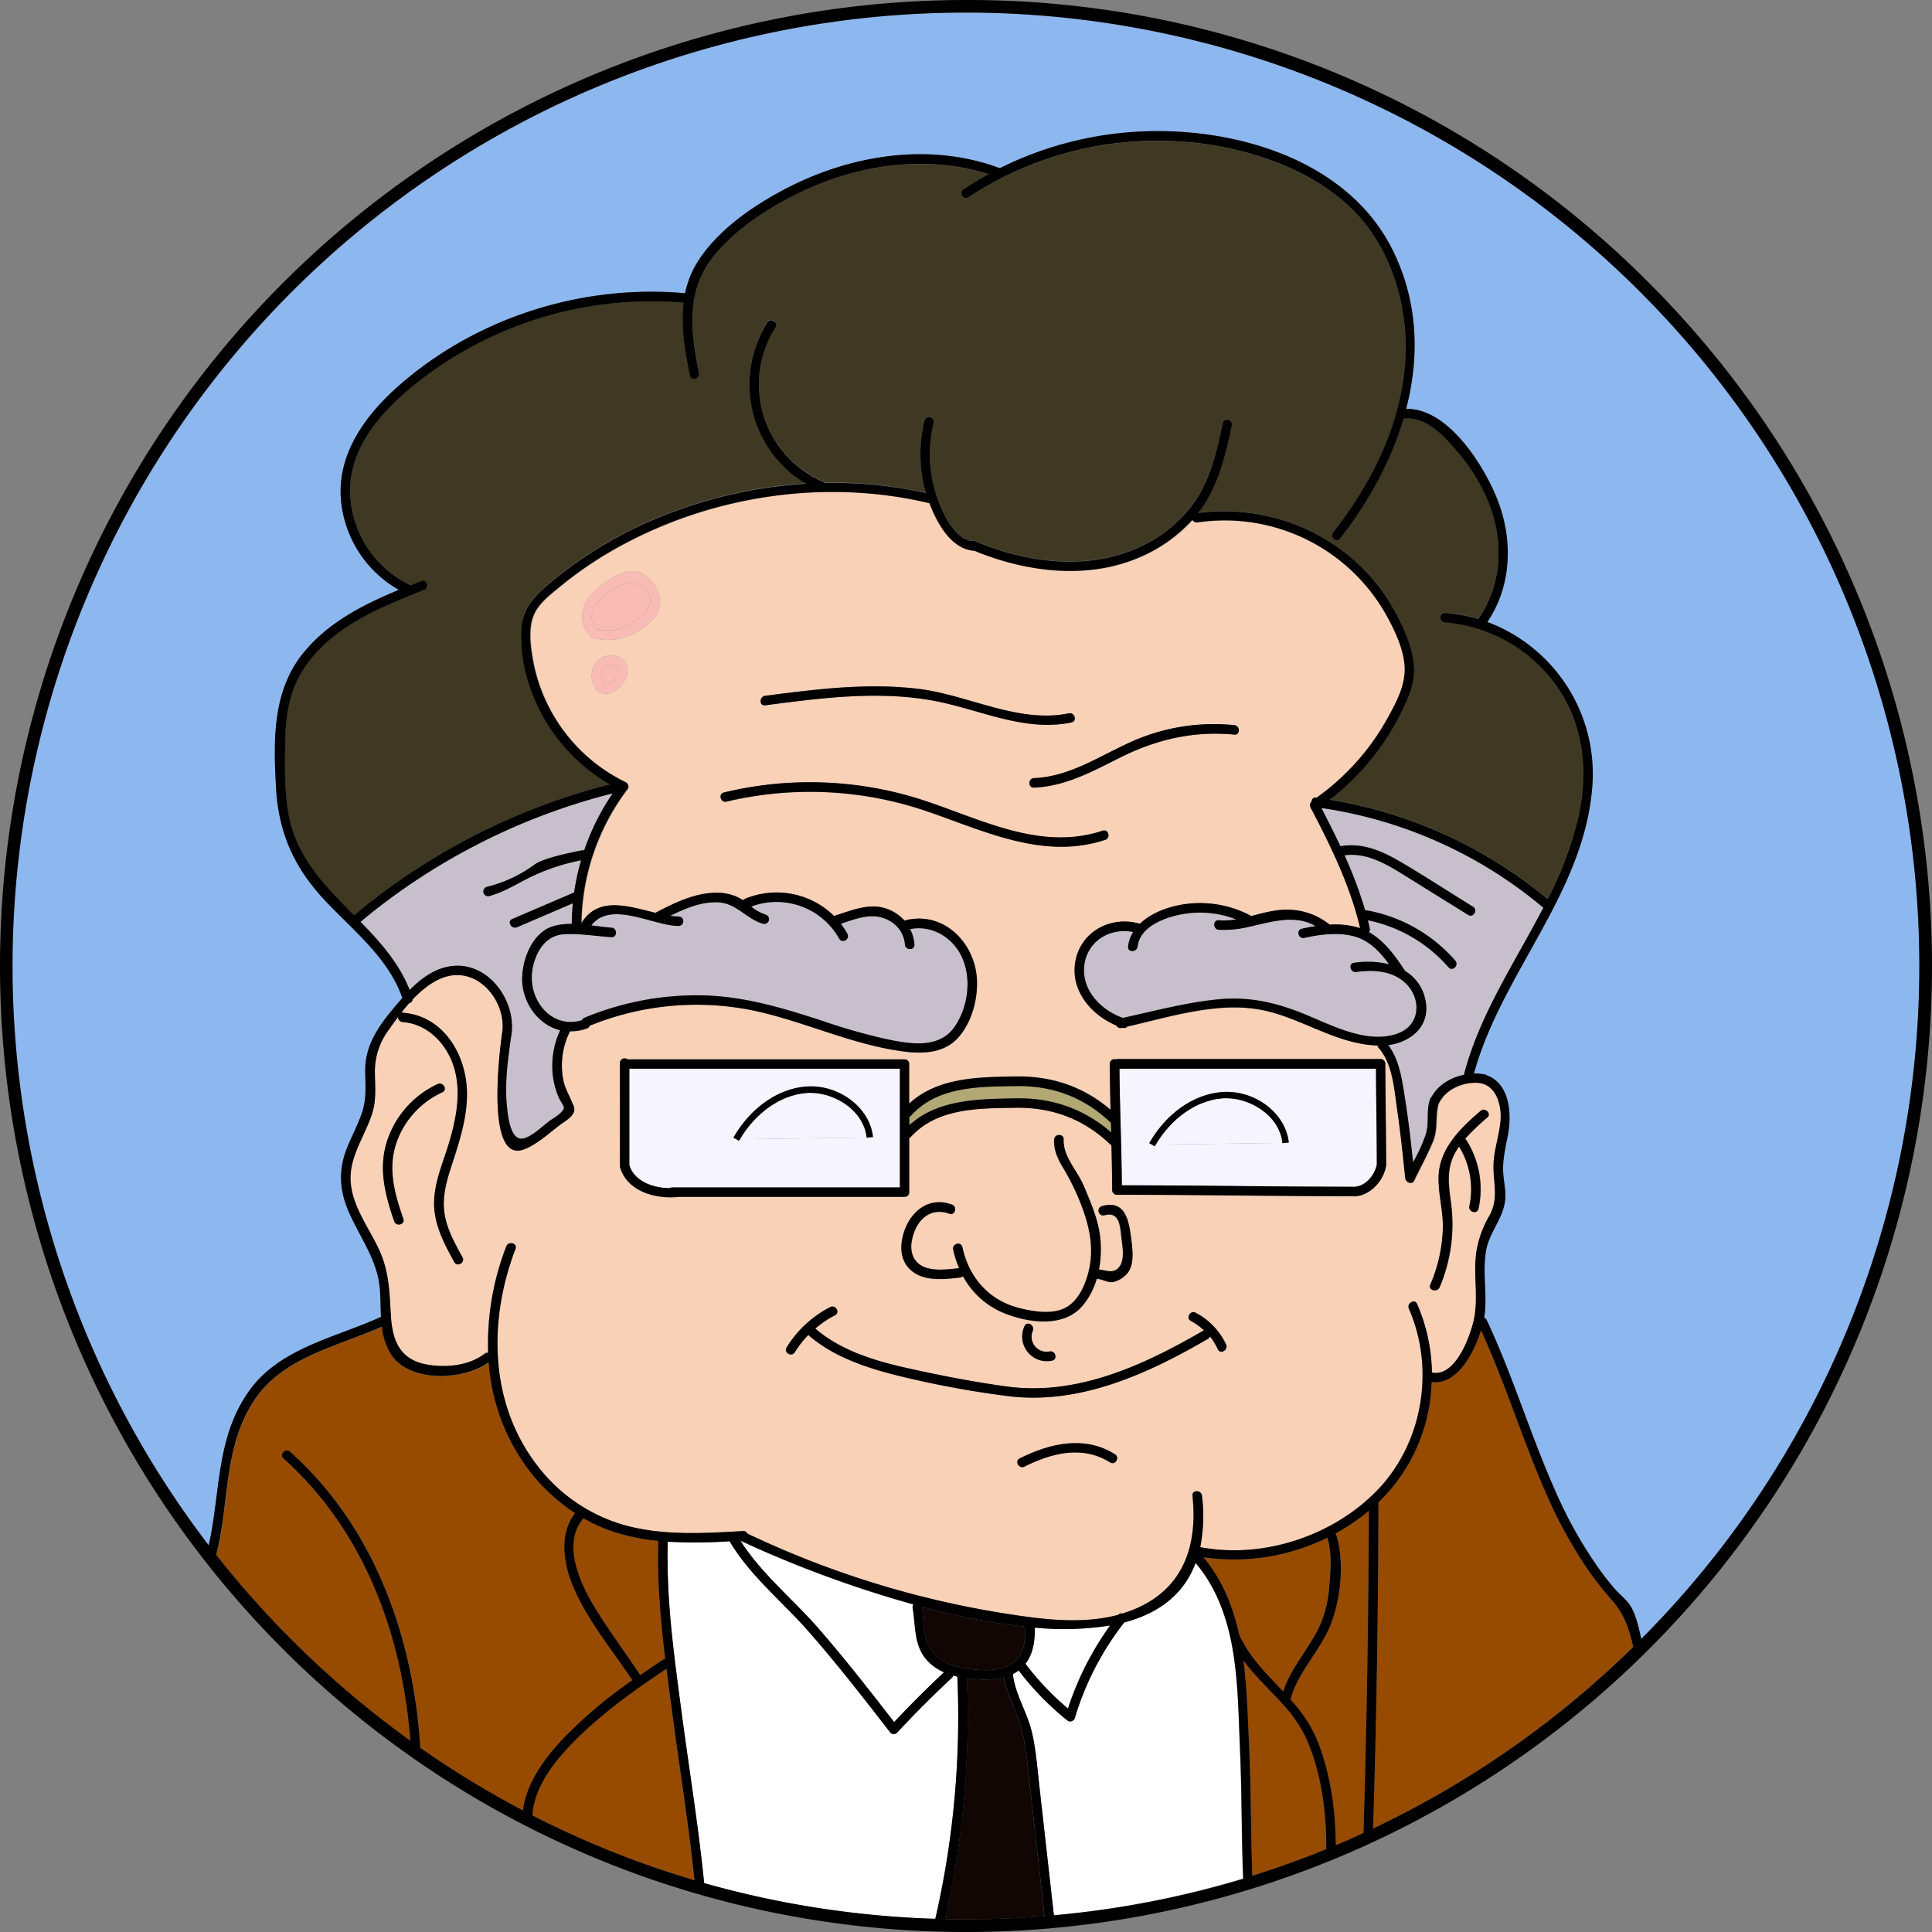 <svg id="Camada_2" data-name="Camada 2" xmlns="http://www.w3.org/2000/svg" viewBox="0 0 610.8 610.8"><rect x="0" y="0" width="610.8" height="610.8" fill="#808080" stroke="none"/><defs><style>.cls-1{fill:#c7c0cc;}.cls-2{fill:#3f3822;}.cls-3{fill:#f9d1b6;}.cls-4{fill:#f5f4ff;}.cls-5{fill:#b2a874;}.cls-6{fill:#f9bbb6;}.cls-7{fill:#964b00;}.cls-8{fill:#fff;}.cls-9{fill:#8db7ef;}.cls-10{fill:#110603;}</style></defs><title>Idoso Circulo</title><path class="cls-1" d="M716.83,584.56a140.69,140.69,0,0,0-69.78-31.21c2.07,4,4.11,8,6,12.1,6.94-1.25,13.15,1.44,19.12,5,7.69,4.54,15.21,9.42,22.8,14.13,1.64,1,.13,3.61-1.51,2.59q-9.09-5.64-18.17-11.29c-6.34-3.93-13.22-8.64-20.94-7.57a132.59,132.59,0,0,1,6.51,17.37l.3,0a48.57,48.57,0,0,1,28.2,15.93c1.27,1.45-.84,3.58-2.12,2.12a46,46,0,0,0-25.51-14.88q.32,1.26.6,2.52a1.48,1.48,0,0,1-.26,1.24c4.89,2.7,8.47,7.74,11.46,12.3a13.64,13.64,0,0,1,6.3,8.72c2,8.45-4.25,13.66-11.64,14.71,3.74,5,4.44,11.47,5.39,17.57,1,6.46,1.75,13,2.44,19.45a49.78,49.78,0,0,0,4.1-9.07c1.08-3.67,0-7.35,1.34-11a1.58,1.58,0,0,1,.42-.6c2-3.75,6-6.14,10.28-7a1.9,1.9,0,0,1,.05-.4c5-18.93,16.11-35.25,25-52.49A1.3,1.3,0,0,1,716.83,584.56Z" transform="translate(-229.3 -297.92)"/><path class="cls-2" d="M325.15,509.62c-4.49,6.92-5.58,14.6-5.71,22.71-.12,7.54-.23,15.26,1,22.71,2.32,13.77,11.59,22.93,20.74,32.21A204.55,204.55,0,0,1,422,545.92a56.75,56.75,0,0,1-25.07-30.59A48,48,0,0,1,394.15,496c.62-7,5.59-11.13,10.71-15.3a131.59,131.59,0,0,1,35.94-20.58,145,145,0,0,1,43.35-9.39,36.52,36.52,0,0,1-12.25-51c1-1.63,3.61-.13,2.59,1.51a33.55,33.55,0,0,0,15.14,48.91,1.41,1.41,0,0,1,.47.33A135.32,135.32,0,0,1,522,453.73a45.07,45.07,0,0,1-.43-23c.45-1.88,3.34-1.08,2.9.8a41.53,41.53,0,0,0,.19,20.57c.23.85.52,1.81.86,2.83a1.44,1.44,0,0,1,.13.4c1.87,5.44,5.32,12.38,10.66,13.57a1.55,1.55,0,0,1,1.25,0c15.44,6.64,34,9.27,49.94,2.78a43.78,43.78,0,0,0,19.08-14.61c5.4-7.5,7.38-16.63,9.27-25.51.41-1.89,3.3-1.08,2.9.8-2.08,9.72-4.38,19.55-10.58,27.56l-.08.1c25.45-3.25,50.63,9.11,62.7,32,2.71,5.15,5.38,11.23,5.57,17.13.19,5.67-2.66,11.29-5.24,16.18a78.65,78.65,0,0,1-21.41,25.33,144.37,144.37,0,0,1,68.88,31.41,114.25,114.25,0,0,0,9.67-25.79c3.36-14.94,1.65-30.64-7.89-43a48.09,48.09,0,0,0-34.26-18.67c-1.91-.14-1.92-3.14,0-3a50.29,50.29,0,0,1,10.51,1.92c7.23-10.29,8.11-23.42,3.91-35.18a58.27,58.27,0,0,0-10.62-17.87c-4.09-4.81-9.88-11.13-16.84-10.33C669,444,661.75,457,652.93,468.32c-1.18,1.52-3.29-.62-2.12-2.12,8.77-11.24,16-23.94,19.89-37.67a1.28,1.28,0,0,1,.13-.51,79.81,79.81,0,0,0,2.49-13.09c1.52-14.79-1.66-30.32-9.94-42.78-9-13.53-24-21.41-39.26-25.76a108.39,108.39,0,0,0-88.66,14c-1.62,1.07-3.12-1.53-1.51-2.59q3.84-2.53,7.87-4.74c-19.92-6.4-41.83-3-60.45,6.12-9.57,4.71-19.17,11-26.05,19.26-9.26,11.11-7.73,24.16-5,37.4.39,1.88-2.5,2.68-2.89.79-1.58-7.62-2.93-15.47-2-23a119.46,119.46,0,0,0-81.25,23c-11.6,8.66-24.07,20.73-24.16,36.25a33.31,33.31,0,0,0,19.09,30.05l3.44-1.37c1.79-.72,2.57,2.18.79,2.89C349.2,490.07,333.77,496.29,325.15,509.62Z" transform="translate(-229.3 -297.92)"/><path class="cls-1" d="M371.15,603.52c12.2-2.29,21.74,10.88,19.78,22-1,7.31-2.09,14.77-1.34,22.16.3,3,1,11.18,5.3,10.17,2.72-.65,6.22-4.09,8.41-5.71.69-.51,4.25-2.53,4.31-4,0-.54-1.29-2.44-1.58-3.11a25.78,25.78,0,0,1-1.89-7.11,26.88,26.88,0,0,1,2.31-14.32c-7-1.78-12.26-8.9-12-16.75.15-5.2,2.39-11.45,6.72-14.64,2.4-1.77,5.59-2.27,8.95-2.24q0-3.29.36-6.53L392.78,591c-1.76.75-3.28-1.84-1.51-2.59L410.84,580h0a74.68,74.68,0,0,1,2.2-10.18,65.06,65.06,0,0,0-16.59,5.6c-4.12,2.08-8,4.51-12.46,5.71a1.5,1.5,0,0,1-.8-2.89,42.3,42.3,0,0,0,15.05-7c2-1.51,7.39-3.07,15.19-4.58a1.51,1.51,0,0,1,.6,0,74.64,74.64,0,0,1,9-18,201.33,201.33,0,0,0-79.74,40.64c6.27,6.43,12.22,13.1,15.54,21.56C362.3,607.44,366.27,604.44,371.15,603.52Z" transform="translate(-229.3 -297.92)"/><path class="cls-1" d="M416.28,590.45c2.29.28,4.47.6,6.35.72s1.93,3.13,0,3c-4.84-.31-10-1.22-14.88-.93-6,.36-9.07,5.59-10.06,11-1.7,9.39,5.75,19.16,15.62,16.19a1.57,1.57,0,0,1,.82-.78A92.36,92.36,0,0,1,452,612.62c13,.38,25.26,4.1,37.54,8.12a185.67,185.67,0,0,0,19.77,5.65c7.32,1.52,16.84,3.36,21.8-3.84,4.21-6.09,5.41-15,2.43-21.77-2.8-6.41-9.53-10.51-16.48-9.13a12.84,12.84,0,0,1,1.35,4.88c.14,1.93-2.86,1.92-3,0-.41-5.71-5.76-9.32-11.18-8.92-3.11.23-6.12,1.37-9.1,2.36a24.46,24.46,0,0,1,2.09,3.17c.94,1.7-1.65,3.21-2.59,1.52a22.73,22.73,0,0,0-27.83-10.13,14.11,14.11,0,0,0,4.58,2.55,1.5,1.5,0,0,1-.8,2.89c-5.41-1.55-8.38-6.58-14.44-6.79-5.18-.18-10.26,2-14.93,4.28a20.29,20.29,0,0,0,2.63.2,1.5,1.5,0,0,1,0,3C435.83,590.64,422.38,582.45,416.28,590.45Z" transform="translate(-229.3 -297.92)"/><path class="cls-1" d="M641.77,618.53c8.71,3.56,20.11,9.7,29.66,6,7.23-2.79,7.23-11.48,1.86-16.16-4.13-3.6-10-4-15.16-3.19-1.89.29-2.7-2.6-.8-2.89a28.22,28.22,0,0,1,11.13.46c-2.18-3-4.71-5.84-7.86-7.56s-7.28-2.2-11.22-1.94a1.29,1.29,0,0,1-.39,0,52.37,52.37,0,0,0-7.32,1.15c-1.89.42-2.68-2.47-.8-2.89,1.4-.31,2.86-.6,4.36-.83-6.13-3.58-12.89-1.65-19.7-.1a1.39,1.39,0,0,1-.68.15,34.49,34.49,0,0,1-10.23,1.1c-1.91-.16-1.92-3.16,0-3a22.27,22.27,0,0,0,5.49-.28,31.46,31.46,0,0,0-13.64-2.07c-6.1.41-16.69,3.3-17.52,10.65-.22,1.9-3.22,1.91-3,0a11.08,11.08,0,0,1,1.6-4.59c-7.4-1.51-14.83,3-15.5,11-.64,7.67,5.46,13.76,12.24,16.16,9.91-2.18,19.89-4.84,30-5.89C624.07,612.84,632.74,614.83,641.77,618.53Z" transform="translate(-229.3 -297.92)"/><path class="cls-3" d="M340.14,672c.73,7.7,5.78,14.11,8.95,21s3.29,13.16,3.7,20.42c.49,8.69,3,14.62,12,16,5.87.91,12.84.19,17.65-3.52a1.18,1.18,0,0,1,1.14-.24,85,85,0,0,1,5.74-33.71c.69-1.78,3.59-1,2.9.8-8.66,22.54-8.31,48.9,6.95,68.58a52.7,52.7,0,0,0,27.38,18.73c12.21,3.41,25.1,2.63,37.6,1.9a1.27,1.27,0,0,1,1.31.77A297.45,297.45,0,0,0,546.86,808c11.66,1.84,24.4,3.56,36,.42a1.14,1.14,0,0,1,1.22-.38,39.13,39.13,0,0,0,6.66-2.68c13.56-7.06,17.07-20.23,15.54-34.56-.2-1.93,2.8-1.9,3,0a51.87,51.87,0,0,1-.55,16.25c19.77,3.76,41.73-3.44,55.78-17.8,14.63-15,18.53-38.51,10.19-57.58-.76-1.75,1.82-3.28,2.59-1.51A56.39,56.39,0,0,1,682,731.85h.13c7.15,1.45,11.66-10.52,13-15.69,1.87-7.24-.07-14.86,1-22.24a32.49,32.49,0,0,1,4.17-11.56c2.91-5.32,1.37-9.63,1.31-15.28-.06-5,1.75-9.63,2.21-14.52s-1.22-11.68-7-12.24c-4.77-.37-10.26,1.95-12.41,6.27l-.15.22c-1.19,3.88-.14,8-1.76,11.91-1.74,4.25-4,8.34-6,12.48-.71,1.48-2.65.56-2.79-.76-.76-7.29-1.52-14.59-2.58-21.84-.93-6.36-1.38-14.27-5.82-19.31a1.45,1.45,0,0,1-.38-.79h0c-12.67-.4-23.4-8.31-35.5-11-14.19-3.2-29.63,1.85-43.6,5a1.29,1.29,0,0,1-1.45.39l-.12,0-.25.06a1.49,1.49,0,0,1-1.66-.77c-7.87-3.27-14.43-10.86-13-19.87,1.51-9.69,11.1-14.92,20.23-12.35l.22.09c3.17-3.09,7.85-5,12-5.84a34.24,34.24,0,0,1,23.25,3.36c3.68-1,7.32-2,11.2-2a21.17,21.17,0,0,1,13.54,4.73,25.94,25.94,0,0,1,9.65,1.1c-3.13-13.43-9.31-26-15.68-38.16a1.44,1.44,0,0,1-.05-1.29,1.5,1.5,0,0,1,.41-.61,1.19,1.19,0,0,1,1.41-1.2l.18,0a75.84,75.84,0,0,0,22.23-24.8c2.66-4.8,5.74-10.45,5.6-16.08s-3.13-12-5.88-16.95a58.65,58.65,0,0,0-59.64-29.19,1.6,1.6,0,0,1-1.62-.79,48.11,48.11,0,0,1-17.55,12.18c-16.39,6.72-35.29,4.2-51.33-2.4-7.31-.48-11.67-8.54-14.06-14.59-.06-.15-.11-.31-.17-.46-31.92-7.64-66.74-2.78-95.74,12.45a122,122,0,0,0-21,13.84c-3.28,2.71-7.32,5.68-8.7,9.89s-.61,9.95.24,14.34a53.6,53.6,0,0,0,29.24,37.73,1.51,1.51,0,0,1,.53,2.06,71.88,71.88,0,0,0-14.63,42.51l.07-.14c5.38-8.62,14.88-5.23,23.39-3.18l.23-.15c5.56-2.9,11.53-5.82,17.9-6.18a16.4,16.4,0,0,1,7.24,1.11,13.65,13.65,0,0,1,2.28,1.26,1.32,1.32,0,0,1,.57-.44A25.92,25.92,0,0,1,493,587.52c5.48-1.68,11.34-4.35,17-2.14a13.58,13.58,0,0,1,5.33,3.67,1.61,1.61,0,0,1,.48-.2c12.22-2.88,22.08,7.58,22.39,19.32.16,6-1.68,12.72-5.54,17.35-4.47,5.35-11.08,5.68-17.57,4.86-16.5-2.09-31.62-9.6-47.83-13a89.24,89.24,0,0,0-51.48,4.85,1.5,1.5,0,0,1-.91.86,14.37,14.37,0,0,1-5.38.89,1.27,1.27,0,0,1-.12.36,23.82,23.82,0,0,0-1.88,15.45c.55,2.47,1.85,4.49,2.72,6.8a4.9,4.9,0,0,1,.69,2.17c-.16,2.24-3.08,3.71-4.59,4.86-3.36,2.55-7.54,6.42-11.57,7.79-12,4.08-7.41-31.66-6.69-36.69,1.49-8.48-5.32-18.73-14.53-18.5-5.1.13-9.78,3.55-13.74,7.69a1.39,1.39,0,0,1-1.1,1.2c-.87,1-1.7,2-2.48,3a1.76,1.76,0,0,1,.41,0c13.1,1,20.38,13.62,20.35,25.76,0,8-2.59,15.53-5,23-1.54,4.75-2.87,9.54-2.13,14.56s3.26,9.6,5.71,14c.94,1.7-1.65,3.21-2.59,1.52-3.22-5.83-6.46-12-6.39-18.79.07-6.55,2.85-12.68,4.7-18.85,2.32-7.73,4-16.32,1.49-24.23-2.32-7.26-8.26-13.45-16.12-14a1.54,1.54,0,0,1-1.44-1.65c-1.06,1.39-2,2.75-2.89,4a22,22,0,0,0-4.46,13.38c0,4.28.49,8.19-.69,12.37C344.92,656.85,339.34,663.63,340.14,672Zm341.39,32.08a49,49,0,0,0,4-18c.1-5.36-1.44-10.56-1.37-15.89.12-9,6.85-15.59,13.26-21.09,1.46-1.25,3.59.87,2.12,2.12a66.63,66.63,0,0,0-7,6.71,1.52,1.52,0,0,1,.46.48,29,29,0,0,1,3.8,21.58c-.39,1.89-3.28,1.09-2.89-.8a25.83,25.83,0,0,0-3.26-18.85,21.44,21.44,0,0,0-1.15,1.82c-3.07,5.44-2.08,10.76-1.33,16.66a50.9,50.9,0,0,1-3.66,26C683.69,706.64,680.79,705.86,681.53,704.08ZM418.05,516.28a1.54,1.54,0,0,1-.62-1.32,1.27,1.27,0,0,1-.21-.29,6.45,6.45,0,0,1,1.72-8.37c2.2-1.58,5.51-1.74,7.49.31C430.7,511,423.25,520.27,418.05,516.28Zm18.14-23.14c-4.47,5-11.61,8.26-18.24,6.7a2,2,0,0,1-.34-.12,1.34,1.34,0,0,1-1.41-.38c-4.19-4.16-3.57-9.87.49-13.85,3.46-3.39,10.56-9.05,15.58-6.28C437,481.8,440.13,488.75,436.19,493.14ZM580.27,760.26c-8.73-5.48-18.48-3-27.08,1.33-1.72.87-3.24-1.72-1.51-2.59,9.55-4.8,20.47-7.38,30.1-1.33C583.41,758.69,581.91,761.29,580.27,760.26Zm34-35.74a19.75,19.75,0,0,0-2.5-4.07,1.4,1.4,0,0,1-.67.81c-19.26,11.16-40.92,21-63.73,18a309.13,309.13,0,0,1-35-6.58c-9.86-2.53-19.81-5.9-27.57-12.67a31.78,31.78,0,0,0-4.27,5.46c-1,1.64-3.61.13-2.59-1.52a34.91,34.91,0,0,1,13.8-12.77c1.72-.88,3.23,1.71,1.51,2.59a32.74,32.74,0,0,0-6.24,4.19c7.95,6.89,18.79,10.22,28.92,12.47,10.45,2.33,21.18,4.45,31.79,5.87,22.15,3,43.13-6.75,61.82-17.58a2.3,2.3,0,0,1,.37-.16,19.5,19.5,0,0,0-4.14-3c-1.71-.91-.19-3.5,1.51-2.59A21.71,21.71,0,0,1,616.85,723C617.66,724.75,615.07,726.27,614.26,724.52Zm-91.81-25.66c3.14.85,6.82.37,10,0A31.07,31.07,0,0,1,530.6,693c-.41-1.89,2.49-2.69,2.89-.8,2.07,9.56,8.32,16.81,17.91,19.25,4.68,1.19,11.19,2.31,15.48-.53,3.15-2.09,5-5.83,6.07-9.32,2.63-8.43.77-16.25-2.44-24.18A74.26,74.26,0,0,0,565.25,667c-1.66-2.81-2.88-5.44-2.73-8.75.09-1.92,3.09-1.93,3,0-.25,5.39,4.41,9.89,6.37,14.67,2.11,5.14,4.45,10.31,5.13,15.88a34.39,34.39,0,0,1-.34,10.54c2.45.28,5,1.59,6.74-1.32,1.37-2.34.7-6,.38-8.65-.42-3.51-.51-8.59-5.41-7.18a1.5,1.5,0,0,1-.8-2.89c7.13-2,8.46,4,9.19,9.67.45,3.46,1.31,8.67-1.16,11.61a8.45,8.45,0,0,1-4.22,2.65c-2.06.44-3.46-.9-5.44-.93a22.9,22.9,0,0,1-4.71,8.76c-6,6.7-17,5.1-24.47,2.09a25.74,25.74,0,0,1-13.1-11.75,1.53,1.53,0,0,1-1,.48c-5,.55-11.06,1.28-15.21-2.15-3-2.52-3.67-6.31-3-10,1.46-7.71,7.62-13.85,15.72-10.93,1.8.65,1,3.55-.8,2.9-6.26-2.27-10.57,2.25-11.88,8.12C516.67,693.81,518,697.65,522.45,698.86Zm38.66,26.32c1.89-.37,2.69,2.53.8,2.9a7.78,7.78,0,0,1-8.7-10.91c.77-1.77,3.35-.24,2.59,1.51A4.74,4.74,0,0,0,561.11,725.18Zm58.41-198c1.91.19,1.93,3.19,0,3-12.66-1.23-24.38,1.45-35.71,7.07-8.87,4.4-17.49,9.27-27.61,9.68-1.94.08-1.93-2.92,0-3,11.77-.48,21.44-7.52,31.95-12A63.83,63.83,0,0,1,619.52,527.17ZM471.19,517.9c16.13-2.11,32.5-4.21,48.75-2.17,15.69,2,31.27,11,47.29,7.71,1.89-.38,2.69,2.51.8,2.89-15.49,3.16-29.75-4.55-44.72-7.09-17.27-2.93-34.92-.59-52.12,1.66C469.28,521.15,469.3,518.14,471.19,517.9Zm51.45,36.65A114.18,114.18,0,0,0,459,551.39c-1.88.45-2.68-2.44-.8-2.89a116,116,0,0,1,58.26,1c20,5.63,40.18,18.17,61.48,11.08,1.84-.62,2.62,2.28.8,2.89C559.39,569.86,540.7,560.73,522.64,554.55Zm-97.39,79.38a1.51,1.51,0,0,1,2.44-1.15h87.6a1.39,1.39,0,0,1,1,.41l0,0,0,0a1.38,1.38,0,0,1,.4,1v12.61c9-8.34,22-8.41,33.68-8.6,11.44-.18,21.41,3.23,30,10.52-.12-4.84-.22-9.68-.24-14.53a1.46,1.46,0,0,1,1.94-1.38,1.55,1.55,0,0,1,.59-.12h83.1a1.37,1.37,0,0,1,1,.42h0l.07.07a1.37,1.37,0,0,1,.4,1c0,10.66.24,21.31.25,32a1.7,1.7,0,0,1-.05.41c-.79,4.92-5.62,9.93-10.83,9.46-24.74,0-49.48-.45-74.23-.46a1.34,1.34,0,0,1-1.1-.5,1.37,1.37,0,0,1-.4-1c0-4.7-.11-9.39-.23-14.09a1.74,1.74,0,0,1-.22-.18c-8.49-8.2-18.45-11.92-30.17-11.73s-24.7,0-33.08,9.27a1.47,1.47,0,0,1-.47.35v17.06a1.35,1.35,0,0,1-.41,1l0,0-.05,0a1.4,1.4,0,0,1-1,.4H443.7c-7.07.81-16.05-1.71-18.31-9.22a1.48,1.48,0,0,1-.12-.45,1.94,1.94,0,0,1,0-.24Zm-73,23.16a30.24,30.24,0,0,1,15.41-16.41c1.74-.82,3.26,1.77,1.51,2.59a27.48,27.48,0,0,0-14.54,16c-2.79,8.18-.54,16.12,2.2,24,.64,1.83-2.26,2.61-2.89.8C350.8,675.09,348.65,666.23,352.23,657.09Z" transform="translate(-229.3 -297.92)"/><path class="cls-4" d="M664.32,635.78H583.2c.09,12.3.67,24.58.75,36.87,24.25,0,48.49.45,72.74.46,3.89.35,7.18-3.38,7.88-7C664.56,656,664.36,645.89,664.32,635.78Zm-28.56,23.44h0l-1,.11s0-.06,0-.09l-40.08.55c-.1.18-.21.34-.31.52l-.87-.5h0l-.86-.5C598,650,606.49,644,615.36,643.19c10.43-.92,20.4,6.52,21.39,15.93l-1,.1Z" transform="translate(-229.3 -297.92)"/><path class="cls-5" d="M550.34,645.15c11.58-.19,21.67,3.31,30.28,10.78,0-1,0-2-.08-3-8.46-8.14-18.4-11.84-30.07-11.65s-24.71,0-33.09,9.27a1.38,1.38,0,0,1-.59.4v2.68C525.74,645.41,538.67,645.34,550.34,645.15Z" transform="translate(-229.3 -297.92)"/><path class="cls-6" d="M429.44,482.43c-2.79-.32-3.64.21-5.91,1.64a32.56,32.56,0,0,0-3.83,2.75c-3.19,2.73-4.77,6.7-1.64,10.12a1.46,1.46,0,0,1,.69,0c4.42,1,8.39-.58,11.95-3.1,2.08-1.48,4.42-3.58,4.25-6.49C434.76,484.22,432,482.71,429.44,482.43Z" transform="translate(-229.3 -297.92)"/><path class="cls-7" d="M319,759.1c-1.44-1.29.69-3.4,2.12-2.12,26.67,23.86,38.92,58.6,41.17,93.62a300.52,300.52,0,0,0,32.44,19.78c1.05-9.07,7.42-17.22,13.52-23.58a145.74,145.74,0,0,1,21.05-17.59c-6.25-9.41-13.82-18.46-18.37-28.81-3.26-7.42-5.1-17.25.29-24a58.53,58.53,0,0,1-14.34-13.22,64.13,64.13,0,0,1-13-34.53c-7.75,5.77-24.65,6.53-30.66-2.16a19.79,19.79,0,0,1-3.08-9.09c-14,6.21-31.09,9.51-40.19,23-10.07,14.89-7.95,32.54-12.23,49.18a305.1,305.1,0,0,0,61.45,58.84C356.51,814.86,344.48,781.93,319,759.1Z" transform="translate(-229.3 -297.92)"/><path class="cls-8" d="M621.29,851.46c-.5-11.5-.5-24-3-35.58a1.63,1.63,0,0,1-.07-.3c-1.87-8.59-5.12-16.7-11-23.58-3.78,10.17-11.92,16-22.57,18.83a91.72,91.72,0,0,0-15.6,30.2,1.52,1.52,0,0,1-2.51.66A89.29,89.29,0,0,1,551.34,826a11,11,0,0,1-1.83,1.15.08.08,0,0,1,0,0c.71,6.48,4.62,12.19,6.06,18.54,1.29,5.65,1.71,11.52,2.36,17.27q2.28,20.22,4.55,40.45a301,301,0,0,0,59.78-11.58C621.73,878.41,621.87,864.92,621.29,851.46Z" transform="translate(-229.3 -297.92)"/><path class="cls-4" d="M441.78,673.33h72V635.78H428.25v30.43c1.53,5.19,7.57,7.33,12.76,7.33A1.42,1.42,0,0,1,441.78,673.33Zm42.12-31.84c10.41-.92,20.41,6.52,21.4,15.93l-2,.2s0-.06,0-.09l-40.07.56c-.1.17-.21.34-.31.52l-1.74-1C466.54,648.3,475,642.27,483.9,641.49Z" transform="translate(-229.3 -297.92)"/><path class="cls-7" d="M609.73,790.25c6,7.2,9.31,15.52,11.24,24.31,3.12,7.17,8.69,12.53,13.95,18.11,2.22-6.55,6.76-12,10.17-18a35.52,35.52,0,0,0,4.38-15c.43-5.06,1-10.71-.58-15.59h0A66.61,66.61,0,0,1,609.73,790.25Z" transform="translate(-229.3 -297.92)"/><path class="cls-9" d="M534.7,301.92A301.44,301.44,0,0,0,295.29,786.47c3.81-16.76,2.22-34,12.79-48.84,9.7-13.59,27.38-16.81,41.68-23.39h0c-.16-3-.12-6.05-.37-8.87-.78-9.08-6.19-16.07-9.75-24.15-2.78-6.31-3.41-12.52-1.11-19.07,1.49-4.2,3.74-8.1,5.18-12.32,1.5-4.41,1.15-8.51,1.06-13.05-.17-8.26,4.15-14.35,9.25-20.45.8-1,1.63-1.94,2.49-2.9-4.45-12.89-16-21.69-25-31.4-9.39-10.18-14.15-21-14.93-35-.82-14.69-1.23-30.24,8.35-42.33,7.81-9.85,19-15.54,30.46-20.3a36.37,36.37,0,0,1-18.2-27.56c-1.71-15.26,7.81-28,18.76-37.47,24.56-21.29,57.64-31.63,89.94-28.75a30.21,30.21,0,0,1,4.21-10.3c6.3-9.7,16.84-17,26.9-22.37,20.76-11,46-15.22,68.41-6.86a111.24,111.24,0,0,1,40.17-11.3c31-2.69,69.44,7.39,84.15,37.46,8,16.25,8.39,33.5,4.13,49.93,13-.21,23.78,16.86,28.2,27.09,5.64,13,5.55,28.39-2.53,40.3a51.24,51.24,0,0,1,33.2,51.74c-2.39,33.88-28.69,59.16-37.44,91h.84a1.64,1.64,0,0,1,.39,0l.83.1a14.06,14.06,0,0,1,1.45.21,1.28,1.28,0,0,1,.67.32c7,2.56,7.86,11.87,6.58,18.66-.76,4.07-1.76,8-1.5,12.16.18,2.83.89,5.64.61,8.49-.56,5.76-5,10.13-6,15.89-1.13,6.23.08,12.33-.31,18.55a22.68,22.68,0,0,1-.34,2.84,1.29,1.29,0,0,1,.82.73c8.13,17.29,13.6,35.64,21.29,53.11a139.53,139.53,0,0,0,14,25.24q2.43,3.39,5.13,6.56c1.51,1.76,3.7,3.41,4.93,5.33,1.86,2.91,2.74,7,3.51,10.61A301.4,301.4,0,0,0,534.7,301.92Z" transform="translate(-229.3 -297.92)"/><path class="cls-7" d="M662.07,775.56a65.26,65.26,0,0,1-10.58,7.19,1.39,1.39,0,0,1,.29.54c2.64,8.37,1.39,20.58-1.95,28.64-3.39,8.21-10.25,14.63-12.54,23.32a43.62,43.62,0,0,1,8.14,12.1c4.38,10.46,6.12,22.53,6.19,33.93q4.41-1.85,8.75-3.85Q661.92,826.52,662.07,775.56Z" transform="translate(-229.3 -297.92)"/><path class="cls-10" d="M554.94,863c-.79-7-1.21-14.21-3.49-20.92-1.61-4.74-4-8.93-4.77-13.86a26.9,26.9,0,0,1-8.27.6c-1.14-.07-2.29-.17-3.44-.32a289.13,289.13,0,0,1-6.91,76.14q3.32.08,6.64.08,12.49,0,24.82-1Q557.23,883.36,554.94,863Z" transform="translate(-229.3 -297.92)"/><path class="cls-7" d="M642,847a43,43,0,0,0-7.19-10.32,1.59,1.59,0,0,1-.49-.54c-4-4.38-8.41-8.46-11.93-13.22,1.11,8.48,1.34,17.2,1.73,25.58.67,14.13.56,28.3,1.1,42.44q11.87-3.72,23.38-8.41C648.68,870.69,647.05,857.74,642,847Z" transform="translate(-229.3 -297.92)"/><path class="cls-8" d="M530.2,828.39q-8.94,8.36-17.28,17.31a1.5,1.5,0,0,1-2.12,0C502.38,834.85,494,824,484.88,813.65c-8.23-9.37-18.54-17.63-24.91-28.46a161.41,161.41,0,0,1-19.55.14c-.54,18.17,2.05,36.49,4.43,54.46,2.36,17.81,5.27,35.58,7.07,53.47A302.06,302.06,0,0,0,525,904.55,285.72,285.72,0,0,0,532,828c-.44-.1-.88-.21-1.31-.33A1.31,1.31,0,0,1,530.2,828.39Z" transform="translate(-229.3 -297.92)"/><path class="cls-7" d="M417.36,806.17c4.47,7.29,9.63,14.18,14.35,21.32q3.57-2.47,7.16-4.83a1.29,1.29,0,0,1,.73-.24c-1.48-12.41-2.57-24.91-2.18-37.34a65.31,65.31,0,0,1-15.08-3.21,52.85,52.85,0,0,1-8.58-3.93C406.87,785.89,412.72,798.58,417.36,806.17Z" transform="translate(-229.3 -297.92)"/><path class="cls-6" d="M420.87,508.6a3.39,3.39,0,0,0-1.06,4.55,1.43,1.43,0,0,1,.18.8c1.27.65,2.55-.05,3.42-1.2.72-1,1.8-2.92.9-4S421.83,508,420.87,508.6Z" transform="translate(-229.3 -297.92)"/><path class="cls-7" d="M397.58,871.87a297.58,297.58,0,0,0,51.24,20.49c-1.8-17.58-4.65-35.06-7-52.57-.63-4.74-1.27-9.5-1.87-14.28-9.73,6.44-19.42,13.41-27.8,21.55C405.6,853.45,398.12,862.24,397.58,871.87Z" transform="translate(-229.3 -297.92)"/><path class="cls-7" d="M738.64,803.5a104.73,104.73,0,0,1-8-10.31,145.83,145.83,0,0,1-12.93-24c-7.27-16.67-12.59-34.13-20.18-50.66a42,42,0,0,1-1.5,4c-2.41,5.63-7.08,13.24-14.13,12.31a54.89,54.89,0,0,1-14.3,35.47c-.81.88-1.66,1.73-2.52,2.56Q665,824.46,663.41,876a301.56,301.56,0,0,0,82.22-57.45C744.25,812.54,742.78,808.18,738.64,803.5Z" transform="translate(-229.3 -297.92)"/><path class="cls-8" d="M463.43,785.05l-.05,0c6.57,10.41,16.8,18.65,24.82,27.89,8.28,9.52,16,19.48,23.77,29.44q7.63-8.11,15.77-15.75a16.15,16.15,0,0,1-4.77-3.15c-4.85-4.71-4.1-11-5.14-17.14a1.55,1.55,0,0,1,.25-1.14A358.37,358.37,0,0,1,463.43,785.05Z" transform="translate(-229.3 -297.92)"/><path class="cls-10" d="M550.44,822.83c2.84-2.85,3-6.83,3.06-10.61a218.19,218.19,0,0,1-32.72-6.31c.61,4.05.25,8.51,2.06,12.23,2.58,5.29,8.38,7,13.83,7.55C541.3,826.15,546.9,826.4,550.44,822.83Z" transform="translate(-229.3 -297.92)"/><path class="cls-8" d="M556.49,812.5c0,4.07-.47,8.2-3,11.43a1.55,1.55,0,0,1,.21.23,86.11,86.11,0,0,0,13.26,13.92,95.71,95.71,0,0,1,13.34-26.27A93.7,93.7,0,0,1,556.49,812.5Z" transform="translate(-229.3 -297.92)"/><path d="M356.81,683.23c-2.74-7.85-5-15.79-2.2-24a27.48,27.48,0,0,1,14.54-16c1.75-.82.23-3.41-1.51-2.59a30.24,30.24,0,0,0-15.41,16.41c-3.58,9.14-1.43,18,1.69,26.94C354.55,685.84,357.45,685.06,356.81,683.23Z" transform="translate(-229.3 -297.92)"/><path d="M684.43,704.88a50.9,50.9,0,0,0,3.66-26c-.75-5.9-1.74-11.22,1.33-16.66a21.44,21.44,0,0,1,1.15-1.82,25.83,25.83,0,0,1,3.26,18.85c-.39,1.89,2.5,2.69,2.89.8a29,29,0,0,0-3.8-21.58,1.52,1.52,0,0,0-.46-.48,66.63,66.63,0,0,1,7-6.71c1.47-1.25-.66-3.37-2.12-2.12-6.41,5.5-13.14,12-13.26,21.09-.07,5.33,1.47,10.53,1.37,15.89a49,49,0,0,1-4,18C680.79,705.86,683.69,706.64,684.43,704.88Z" transform="translate(-229.3 -297.92)"/><path d="M529.46,681.63c1.82.65,2.6-2.25.8-2.9-8.1-2.92-14.26,3.22-15.72,10.93-.71,3.72-.09,7.51,3,10,4.15,3.43,10.26,2.7,15.21,2.15a1.53,1.53,0,0,0,1-.48,25.74,25.74,0,0,0,13.1,11.75c7.5,3,18.49,4.61,24.47-2.09a22.9,22.9,0,0,0,4.71-8.76c2,0,3.38,1.37,5.44.93a8.45,8.45,0,0,0,4.22-2.65c2.47-2.94,1.61-8.15,1.16-11.61-.73-5.67-2.06-11.72-9.19-9.67a1.5,1.5,0,0,0,.8,2.89c4.9-1.41,5,3.67,5.41,7.18.32,2.61,1,6.31-.38,8.65-1.7,2.91-4.29,1.6-6.74,1.32a34.39,34.39,0,0,0,.34-10.54c-.68-5.57-3-10.74-5.13-15.88-2-4.78-6.62-9.28-6.37-14.67.09-1.93-2.91-1.92-3,0-.15,3.31,1.07,5.94,2.73,8.75a74.26,74.26,0,0,1,5.26,10.47c3.21,7.93,5.07,15.75,2.44,24.18-1.09,3.49-2.92,7.23-6.07,9.32-4.29,2.84-10.8,1.72-15.48.53-9.59-2.44-15.84-9.69-17.91-19.25-.4-1.89-3.3-1.09-2.89.8a31.07,31.07,0,0,0,1.88,5.86c-3.21.36-6.89.84-10,0-4.43-1.21-5.78-5.05-4.87-9.11C518.89,683.88,523.2,679.36,529.46,681.63Z" transform="translate(-229.3 -297.92)"/><path class="cls-6" d="M432.27,479.21c-5-2.77-12.12,2.89-15.58,6.28-4.06,4-4.68,9.69-.49,13.85a1.34,1.34,0,0,0,1.41.38,2,2,0,0,0,.34.12c6.63,1.56,13.77-1.72,18.24-6.7C440.13,488.75,437,481.8,432.27,479.21Zm-1.57,14.63c-3.56,2.52-7.53,4.14-11.95,3.1a1.46,1.46,0,0,0-.69,0c-3.13-3.42-1.55-7.39,1.64-10.12a32.56,32.56,0,0,1,3.83-2.75c2.27-1.43,3.12-2,5.91-1.64,2.51.28,5.32,1.79,5.51,4.92C435.12,490.26,432.78,492.36,430.7,493.84Z" transform="translate(-229.3 -297.92)"/><path class="cls-6" d="M418.94,506.3a6.45,6.45,0,0,0-1.72,8.37,1.27,1.27,0,0,0,.21.29,1.54,1.54,0,0,0,.62,1.32c5.2,4,12.65-5.25,8.38-9.67C424.45,504.56,421.14,504.72,418.94,506.3Zm4.47,6.45c-.87,1.15-2.15,1.85-3.42,1.2a1.43,1.43,0,0,0-.18-.8,3.39,3.39,0,0,1,1.06-4.55c1-.6,2.61-.88,3.44.13S424.13,511.79,423.41,512.75Z" transform="translate(-229.3 -297.92)"/><path d="M425.27,666.66a1.48,1.48,0,0,0,.12.45c2.26,7.51,11.24,10,18.31,9.22h71.59a1.4,1.4,0,0,0,1-.4l.05,0,0,0a1.35,1.35,0,0,0,.41-1V657.77a1.47,1.47,0,0,0,.47-.35c8.38-9.25,21.5-9.08,33.08-9.27s21.68,3.53,30.17,11.73a1.74,1.74,0,0,0,.22.18c.12,4.7.22,9.39.23,14.09a1.37,1.37,0,0,0,.4,1,1.34,1.34,0,0,0,1.1.5c24.75,0,49.49.45,74.23.46,5.21.47,10-4.54,10.83-9.46a1.7,1.7,0,0,0,.05-.41c0-10.65-.24-21.3-.25-32a1.37,1.37,0,0,0-.4-1l-.07-.07h0a1.37,1.37,0,0,0-1-.42h-83.1a1.55,1.55,0,0,0-.59.12,1.46,1.46,0,0,0-1.94,1.38c0,4.85.12,9.69.24,14.53-8.55-7.29-18.52-10.7-30-10.52-11.73.19-24.72.26-33.68,8.6V634.28a1.38,1.38,0,0,0-.4-1l0,0,0,0a1.39,1.39,0,0,0-1-.41h-87.6a1.51,1.51,0,0,0-2.44,1.15v32.49A1.94,1.94,0,0,0,425.27,666.66Zm3-.45V635.78h85.54v37.55h-72a1.42,1.42,0,0,0-.77.21C435.82,673.54,429.78,671.4,428.25,666.21Zm228.44,6.9c-24.25,0-48.49-.43-72.74-.46-.08-12.29-.66-24.57-.75-36.87h81.12c0,10.11.24,20.22.25,30.33C663.87,669.73,660.58,673.46,656.69,673.11ZM517.38,650.56c8.38-9.25,21.5-9.08,33.09-9.27s21.61,3.51,30.07,11.65c0,1,.06,2,.08,3-8.61-7.47-18.7-11-30.28-10.78s-24.6.26-33.55,8.49V651A1.38,1.38,0,0,0,517.38,650.56Z" transform="translate(-229.3 -297.92)"/><path d="M553.21,717.17a7.78,7.78,0,0,0,8.7,10.91c1.89-.37,1.09-3.27-.8-2.9a4.74,4.74,0,0,1-5.31-6.5C556.56,716.93,554,715.4,553.21,717.17Z" transform="translate(-229.3 -297.92)"/><path d="M581.78,757.67c-9.63-6-20.55-3.47-30.1,1.33-1.73.87-.21,3.46,1.51,2.59,8.6-4.33,18.35-6.81,27.08-1.33C581.91,761.29,583.41,758.69,581.78,757.67Z" transform="translate(-229.3 -297.92)"/><path d="M578.71,563.42c1.82-.61,1-3.51-.8-2.89-21.3,7.09-41.48-5.45-61.48-11.08a116,116,0,0,0-58.26-1c-1.88.45-1.08,3.34.8,2.89a114.18,114.18,0,0,1,63.67,3.16C540.7,560.73,559.39,569.86,578.71,563.42Z" transform="translate(-229.3 -297.92)"/><path d="M556.2,546.92c10.12-.41,18.74-5.28,27.61-9.68,11.33-5.62,23.05-8.3,35.71-7.07,1.93.19,1.91-2.81,0-3a63.83,63.83,0,0,0-31.37,4.74c-10.51,4.49-20.18,11.53-31.95,12C554.27,544,554.26,547,556.2,546.92Z" transform="translate(-229.3 -297.92)"/><path d="M471.19,520.9c17.2-2.25,34.85-4.59,52.12-1.66,15,2.54,29.23,10.25,44.72,7.09,1.89-.38,1.09-3.27-.8-2.89-16,3.26-31.6-5.73-47.29-7.71-16.25-2-32.62.06-48.75,2.17C469.3,518.14,469.28,521.15,471.19,520.9Z" transform="translate(-229.3 -297.92)"/><path d="M534.7,297.92a305.4,305.4,0,1,0,215.95,89.45A303.42,303.42,0,0,0,534.7,297.92ZM297.64,789.5c4.28-16.64,2.16-34.29,12.23-49.18,9.1-13.44,26.15-16.74,40.19-23a19.79,19.79,0,0,0,3.08,9.09c6,8.69,22.91,7.93,30.66,2.16a64.13,64.13,0,0,0,13,34.53,58.53,58.53,0,0,0,14.34,13.22c-5.39,6.78-3.55,16.61-.29,24,4.55,10.35,12.12,19.4,18.37,28.81a145.74,145.74,0,0,0-21.05,17.59c-6.1,6.36-12.47,14.51-13.52,23.58a300.52,300.52,0,0,1-32.44-19.78c-2.25-35-14.5-69.76-41.17-93.62-1.43-1.28-3.56.83-2.12,2.12,25.52,22.83,37.55,55.76,40.13,89.24a305.1,305.1,0,0,1-61.45-58.84Zm50.17-152.73a22,22,0,0,1,4.46-13.38c.86-1.23,1.83-2.59,2.89-4a1.54,1.54,0,0,0,1.44,1.65c7.86.58,13.8,6.77,16.12,14,2.53,7.91.83,16.5-1.49,24.23-1.85,6.17-4.63,12.3-4.7,18.85-.07,6.84,3.17,13,6.39,18.79.94,1.69,3.53.18,2.59-1.52-2.45-4.44-5-9-5.71-14s.59-9.81,2.13-14.56c2.43-7.49,5-15.05,5-23,0-12.14-7.25-24.79-20.35-25.76a1.76,1.76,0,0,0-.41,0c.78-1,1.61-2,2.48-3a1.39,1.39,0,0,0,1.1-1.2c4-4.14,8.64-7.56,13.74-7.69,9.21-.23,16,10,14.53,18.5-.72,5-5.3,40.77,6.69,36.69,4-1.37,8.21-5.24,11.57-7.79,1.51-1.15,4.43-2.62,4.59-4.86a4.9,4.9,0,0,0-.69-2.17c-.87-2.31-2.17-4.33-2.72-6.8a23.82,23.82,0,0,1,1.88-15.45,1.27,1.27,0,0,0,.12-.36,14.37,14.37,0,0,0,5.38-.89,1.5,1.5,0,0,0,.91-.86,89.24,89.24,0,0,1,51.48-4.85c16.21,3.37,31.33,10.88,47.83,13,6.49.82,13.1.49,17.57-4.86,3.86-4.63,5.7-11.39,5.54-17.35-.31-11.74-10.17-22.2-22.39-19.32a1.61,1.61,0,0,0-.48.2,13.58,13.58,0,0,0-5.33-3.67c-5.67-2.21-11.53.46-17,2.14a25.92,25.92,0,0,0-28.22-5.38,1.32,1.32,0,0,0-.57.44,13.65,13.65,0,0,0-2.28-1.26,16.4,16.4,0,0,0-7.24-1.11c-6.37.36-12.34,3.28-17.9,6.18l-.23.15c-8.51-2-18-5.44-23.39,3.18l-.07.14a71.88,71.88,0,0,1,14.63-42.51,1.51,1.51,0,0,0-.53-2.06,53.6,53.6,0,0,1-29.24-37.73c-.85-4.39-1.67-10-.24-14.34s5.42-7.18,8.7-9.89a122,122,0,0,1,21-13.84c29-15.23,63.82-20.09,95.74-12.45.06.15.11.31.17.46,2.39,6.05,6.75,14.11,14.06,14.59,16,6.6,34.94,9.12,51.33,2.4a48.11,48.11,0,0,0,17.55-12.18,1.6,1.6,0,0,0,1.62.79,58.65,58.65,0,0,1,59.64,29.19c2.75,4.93,5.74,11.19,5.88,16.95s-2.94,11.28-5.6,16.08a75.84,75.84,0,0,1-22.23,24.8l-.18,0a1.19,1.19,0,0,0-1.41,1.2,1.5,1.5,0,0,0-.41.61,1.44,1.44,0,0,0,.05,1.29c6.37,12.16,12.55,24.73,15.68,38.16a25.94,25.94,0,0,0-9.65-1.1,21.17,21.17,0,0,0-13.54-4.73c-3.88,0-7.52,1.05-11.2,2a34.24,34.24,0,0,0-23.25-3.36c-4.17.87-8.85,2.75-12,5.84l-.22-.09c-9.13-2.57-18.72,2.66-20.23,12.35-1.39,9,5.17,16.6,13,19.87a1.49,1.49,0,0,0,1.66.77l.25-.06.12,0a1.29,1.29,0,0,0,1.45-.39c14-3.18,29.41-8.23,43.6-5,12.1,2.73,22.83,10.64,35.5,11h0a1.45,1.45,0,0,0,.38.79c4.44,5,4.89,13,5.82,19.31,1.06,7.25,1.82,14.55,2.58,21.84.14,1.32,2.08,2.24,2.79.76,2-4.14,4.26-8.23,6-12.48,1.62-3.93.57-8,1.76-11.91l.15-.22c2.15-4.32,7.64-6.64,12.41-6.27,5.81.56,7.49,7.38,7,12.24s-2.27,9.57-2.21,14.52c.06,5.65,1.6,10-1.31,15.28A32.49,32.49,0,0,0,696,693.93c-1,7.38.91,15-1,22.24-1.33,5.17-5.84,17.14-13,15.69H682a56.39,56.39,0,0,0-4.68-21.69c-.77-1.77-3.35-.24-2.59,1.51,8.34,19.07,4.44,42.61-10.19,57.58-14,14.36-36,21.56-55.78,17.8a51.87,51.87,0,0,0,.55-16.25c-.2-1.9-3.2-1.93-3,0,1.53,14.33-2,27.5-15.54,34.56a39.13,39.13,0,0,1-6.66,2.68,1.14,1.14,0,0,0-1.22.38c-11.58,3.14-24.32,1.42-36-.42a297.45,297.45,0,0,1-81.36-25.28,1.27,1.27,0,0,0-1.31-.77c-12.5.73-25.39,1.51-37.6-1.9a52.7,52.7,0,0,1-27.38-18.73c-15.26-19.68-15.61-46-6.95-68.58.69-1.8-2.21-2.58-2.9-.8a85,85,0,0,0-5.74,33.71,1.18,1.18,0,0,0-1.14.24c-4.81,3.71-11.78,4.43-17.65,3.52-9-1.42-11.55-7.35-12-16-.41-7.26-.59-13.68-3.7-20.42s-8.22-13.25-8.95-21c-.8-8.37,4.78-15.15,7-22.86C348.3,645,347.83,641.05,347.81,636.77Zm15.53-152.31c1.78-.71,1-3.61-.79-2.89l-3.44,1.37A33.31,33.31,0,0,1,340,452.89c.09-15.52,12.56-27.59,24.16-36.25a119.46,119.46,0,0,1,81.25-23c-.93,7.51.42,15.36,2,23,.39,1.89,3.28,1.09,2.89-.79-2.73-13.24-4.26-26.29,5-37.4,6.88-8.25,16.48-14.55,26.05-19.26C500,350,521.9,346.62,541.82,353q-4,2.21-7.87,4.74c-1.61,1.06-.11,3.66,1.51,2.59a108.39,108.39,0,0,1,88.66-14c15.28,4.35,30.27,12.23,39.26,25.76,8.28,12.46,11.46,28,9.94,42.78A79.81,79.81,0,0,1,670.83,428a1.28,1.28,0,0,0-.13.51c-3.87,13.73-11.12,26.43-19.89,37.67-1.17,1.5.94,3.64,2.12,2.12C661.75,457,669,444,673.08,430.23c7-.8,12.75,5.52,16.84,10.33a58.27,58.27,0,0,1,10.62,17.87c4.2,11.76,3.32,24.89-3.91,35.18a50.29,50.29,0,0,0-10.51-1.92c-1.92-.14-1.91,2.86,0,3a48.09,48.09,0,0,1,34.26,18.67c9.54,12.37,11.25,28.07,7.89,43a114.25,114.25,0,0,1-9.67,25.79,144.37,144.37,0,0,0-68.88-31.41,78.65,78.65,0,0,0,21.41-25.33c2.58-4.89,5.43-10.51,5.24-16.18-.19-5.9-2.86-12-5.57-17.13-12.07-22.93-37.25-35.29-62.7-32l.08-.1c6.2-8,8.5-17.84,10.58-27.56.4-1.88-2.49-2.69-2.9-.8-1.89,8.88-3.87,18-9.27,25.51a43.78,43.78,0,0,1-19.08,14.61c-15.91,6.49-34.5,3.86-49.94-2.78a1.55,1.55,0,0,0-1.25,0c-5.34-1.19-8.79-8.13-10.66-13.57a1.44,1.44,0,0,0-.13-.4c-.34-1-.63-2-.86-2.83a41.53,41.53,0,0,1-.19-20.57c.44-1.88-2.45-2.68-2.9-.8a45.07,45.07,0,0,0,.43,23,135.32,135.32,0,0,0-31.91-3.19,1.41,1.41,0,0,0-.47-.33,33.55,33.55,0,0,1-15.14-48.91c1-1.64-1.57-3.14-2.59-1.51a36.52,36.52,0,0,0,12.25,51,145,145,0,0,0-43.35,9.39,131.59,131.59,0,0,0-35.94,20.58c-5.12,4.17-10.09,8.32-10.71,15.3a48,48,0,0,0,2.77,19.29A56.75,56.75,0,0,0,422,545.92a204.55,204.55,0,0,0-80.78,41.33c-9.15-9.28-18.42-18.44-20.74-32.21-1.26-7.45-1.15-15.17-1-22.71.13-8.11,1.22-15.79,5.71-22.71C333.77,496.29,349.2,490.07,363.34,484.46ZM692.23,637.3a1.9,1.9,0,0,0-.05.4c-4.25.87-8.24,3.26-10.28,7a1.58,1.58,0,0,0-.42.6c-1.39,3.61-.26,7.29-1.34,11a49.78,49.78,0,0,1-4.1,9.07c-.69-6.5-1.43-13-2.44-19.45-1-6.1-1.65-12.55-5.39-17.57,7.39-1.05,13.66-6.26,11.64-14.71a13.64,13.64,0,0,0-6.3-8.72c-3-4.56-6.57-9.6-11.46-12.3a1.48,1.48,0,0,0,.26-1.24q-.29-1.26-.6-2.52a46,46,0,0,1,25.51,14.88c1.28,1.46,3.39-.67,2.12-2.12a48.57,48.57,0,0,0-28.2-15.93l-.3,0a132.59,132.59,0,0,0-6.51-17.37c7.72-1.07,14.6,3.64,20.94,7.57q9.08,5.65,18.17,11.29c1.64,1,3.15-1.57,1.51-2.59-7.59-4.71-15.11-9.59-22.8-14.13-6-3.52-12.18-6.21-19.12-5-1.91-4.09-4-8.12-6-12.1a140.69,140.69,0,0,1,69.78,31.21,1.3,1.3,0,0,0,.42.25C708.34,602.05,697.25,618.37,692.23,637.3ZM584.29,619.74c-6.78-2.4-12.88-8.49-12.24-16.16.67-8,8.1-12.51,15.5-11a11.08,11.08,0,0,0-1.6,4.59c-.22,1.91,2.78,1.9,3,0,.83-7.35,11.42-10.24,17.52-10.65a31.46,31.46,0,0,1,13.64,2.07,22.27,22.27,0,0,1-5.49.28c-1.92-.16-1.91,2.84,0,3a34.49,34.49,0,0,0,10.23-1.1,1.39,1.39,0,0,0,.68-.15c6.81-1.55,13.57-3.48,19.7.1-1.5.23-3,.52-4.36.83-1.88.42-1.09,3.31.8,2.89a52.37,52.37,0,0,1,7.32-1.15,1.29,1.29,0,0,0,.39,0c3.94-.26,7.93.13,11.22,1.94s5.68,4.58,7.86,7.56a28.22,28.22,0,0,0-11.13-.46c-1.9.29-1.09,3.18.8,2.89,5.19-.78,11-.41,15.16,3.19,5.37,4.68,5.37,13.37-1.86,16.16-9.55,3.69-20.95-2.45-29.66-6-9-3.7-17.7-5.69-27.49-4.68C604.18,614.9,594.2,617.56,584.29,619.74ZM423,548.75a74.64,74.64,0,0,0-9,18,1.51,1.51,0,0,0-.6,0c-7.8,1.51-13.23,3.07-15.19,4.58a42.3,42.3,0,0,1-15.05,7,1.5,1.5,0,0,0,.8,2.89c4.5-1.2,8.34-3.63,12.46-5.71a65.06,65.06,0,0,1,16.59-5.6,74.68,74.68,0,0,0-2.2,10.18h0l-19.57,8.39c-1.77.75-.25,3.34,1.51,2.59l17.66-7.57q-.31,3.24-.36,6.53c-3.36,0-6.55.47-8.95,2.24-4.33,3.19-6.57,9.44-6.72,14.64-.22,7.85,5,15,12,16.75a26.88,26.88,0,0,0-2.31,14.32A25.78,25.78,0,0,0,406,645c.29.67,1.6,2.57,1.58,3.11-.06,1.5-3.62,3.52-4.31,4-2.19,1.62-5.69,5.06-8.41,5.71-4.26,1-5-7.21-5.3-10.17-.75-7.39.3-14.85,1.34-22.16,2-11.15-7.58-24.32-19.78-22-4.88.92-8.85,3.92-12.31,7.43-3.32-8.46-9.27-15.13-15.54-21.56A201.33,201.33,0,0,1,423,548.75Zm20.82,41.91a1.5,1.5,0,0,0,0-3,20.29,20.29,0,0,1-2.63-.2c4.67-2.33,9.75-4.46,14.93-4.28,6.06.21,9,5.24,14.44,6.79a1.5,1.5,0,0,0,.8-2.89,14.11,14.11,0,0,1-4.58-2.55,22.73,22.73,0,0,1,27.83,10.13c.94,1.69,3.53.18,2.59-1.52a24.46,24.46,0,0,0-2.09-3.17c3-1,6-2.13,9.1-2.36,5.42-.4,10.77,3.21,11.18,8.92.14,1.92,3.14,1.93,3,0a12.84,12.84,0,0,0-1.35-4.88c6.95-1.38,13.68,2.72,16.48,9.13,3,6.81,1.78,15.68-2.43,21.77-5,7.2-14.48,5.36-21.8,3.84a185.67,185.67,0,0,1-19.77-5.65c-12.28-4-24.52-7.74-37.54-8.12a92.36,92.36,0,0,0-37.89,7.07,1.57,1.57,0,0,0-.82.78c-9.87,3-17.32-6.8-15.62-16.19,1-5.45,4.07-10.68,10.06-11,4.84-.29,10,.62,14.88.93,1.93.13,1.92-2.87,0-3s-4.06-.44-6.35-.72C422.38,582.45,435.83,590.64,443.86,590.66ZM562.49,903.45q-2.28-20.22-4.55-40.45c-.65-5.75-1.07-11.62-2.36-17.27-1.44-6.35-5.35-12.06-6.06-18.54a.08.08,0,0,0,0,0,11,11,0,0,0,1.83-1.15,89.29,89.29,0,0,0,15.27,15.69,1.52,1.52,0,0,0,2.51-.66,91.72,91.72,0,0,1,15.6-30.2c10.65-2.81,18.79-8.66,22.57-18.83,5.83,6.88,9.08,15,11,23.58a1.63,1.63,0,0,0,.07.3c2.48,11.61,2.48,24.08,3,35.58.58,13.46.44,26.95,1,40.41A301,301,0,0,1,562.49,903.45ZM525,904.55a302.06,302.06,0,0,1-73.08-11.29c-1.8-17.89-4.71-35.66-7.07-53.47-2.38-18-5-36.29-4.43-54.46a161.41,161.41,0,0,0,19.55-.14c6.37,10.83,16.68,19.09,24.91,28.46,9.07,10.33,17.5,21.2,25.92,32.05a1.5,1.5,0,0,0,2.12,0q8.36-9,17.28-17.31a1.31,1.31,0,0,0,.44-.75c.43.12.87.23,1.31.33A285.72,285.72,0,0,1,525,904.55ZM422.34,781.87a65.31,65.31,0,0,0,15.08,3.21c-.39,12.43.7,24.93,2.18,37.34a1.29,1.29,0,0,0-.73.24q-3.58,2.36-7.16,4.83c-4.72-7.14-9.88-14-14.35-21.32-4.64-7.59-10.49-20.28-3.6-28.23A52.85,52.85,0,0,0,422.34,781.87ZM440,825.51c.6,4.78,1.24,9.54,1.87,14.28,2.32,17.51,5.17,35,7,52.57a297.58,297.58,0,0,1-51.24-20.49c.54-9.63,8-18.42,14.6-24.81C420.56,838.92,430.25,832,440,825.51Zm77.85-19.2c1,6.14.29,12.43,5.14,17.14a16.15,16.15,0,0,0,4.77,3.15q-8.15,7.62-15.77,15.75c-7.74-10-15.49-19.92-23.77-29.44-8-9.24-18.25-17.48-24.82-27.89l.05,0a358.37,358.37,0,0,0,54.65,20.12A1.55,1.55,0,0,0,517.83,806.31Zm5,11.83c-1.81-3.72-1.45-8.18-2.06-12.23a218.19,218.19,0,0,0,32.72,6.31c0,3.78-.22,7.76-3.06,10.61-3.54,3.57-9.14,3.32-13.77,2.86C531.22,825.16,525.42,823.43,522.84,818.14Zm44.09,19.94a86.11,86.11,0,0,1-13.26-13.92,1.55,1.55,0,0,0-.21-.23c2.56-3.23,3-7.36,3-11.43a93.7,93.7,0,0,0,23.78-.69A95.71,95.71,0,0,0,566.93,838.08Zm82-54h0c1.54,4.88,1,10.53.58,15.59a35.52,35.52,0,0,1-4.38,15c-3.41,6-8,11.41-10.17,18-5.26-5.58-10.83-10.94-13.95-18.11-1.93-8.79-5.26-17.11-11.24-24.31A66.61,66.61,0,0,0,648.89,784.08ZM624.14,848.5c-.39-8.38-.62-17.1-1.73-25.58,3.52,4.76,7.94,8.84,11.93,13.22a1.59,1.59,0,0,0,.49.54A43,43,0,0,1,642,847c5,10.74,6.66,23.69,6.6,35.53q-11.5,4.68-23.38,8.41C624.7,876.8,624.81,862.63,624.14,848.5Zm21.29-1.15a43.62,43.62,0,0,0-8.14-12.1c2.29-8.69,9.15-15.11,12.54-23.32,3.34-8.06,4.59-20.27,1.95-28.64a1.39,1.39,0,0,0-.29-.54,65.26,65.26,0,0,0,10.58-7.19q-.17,50.94-1.7,101.87-4.35,2-8.75,3.85C651.55,869.88,649.81,857.81,645.43,847.35Zm19.66-74.48c.86-.83,1.71-1.68,2.52-2.56a54.89,54.89,0,0,0,14.3-35.47c7.05.93,11.72-6.68,14.13-12.31a42,42,0,0,0,1.5-4c7.59,16.53,12.91,34,20.18,50.66a145.83,145.83,0,0,0,12.93,24,104.73,104.73,0,0,0,8,10.31c4.14,4.68,5.61,9,7,15.09A301.56,301.56,0,0,1,663.41,876Q665,824.47,665.09,772.87Zm-137,131.77A289.13,289.13,0,0,0,535,828.5c1.15.15,2.3.25,3.44.32a26.9,26.9,0,0,0,8.27-.6c.79,4.93,3.16,9.12,4.77,13.86,2.28,6.71,2.7,13.92,3.49,20.92q2.29,20.36,4.58,40.7-12.32,1-24.82,1Q531.37,904.72,528.06,904.64Zm220.09-88.53c-.77-3.57-1.65-7.7-3.51-10.61-1.23-1.92-3.42-3.57-4.93-5.33q-2.7-3.17-5.13-6.56a139.53,139.53,0,0,1-14-25.24c-7.69-17.47-13.16-35.82-21.29-53.11a1.29,1.29,0,0,0-.82-.73,22.68,22.68,0,0,0,.34-2.84c.39-6.22-.82-12.32.31-18.55,1.05-5.76,5.48-10.13,6-15.89.28-2.85-.43-5.66-.61-8.49-.26-4.19.74-8.09,1.5-12.16,1.28-6.79.43-16.1-6.58-18.66a1.28,1.28,0,0,0-.67-.32,14.06,14.06,0,0,0-1.45-.21l-.83-.1a1.64,1.64,0,0,0-.39,0h-.84c8.75-31.83,35-57.11,37.44-91a51.24,51.24,0,0,0-33.2-51.74c8.08-11.91,8.17-27.26,2.53-40.3-4.42-10.23-15.2-27.3-28.2-27.09,4.26-16.43,3.82-33.68-4.13-49.93-14.71-30.07-53.16-40.15-84.15-37.46a111.24,111.24,0,0,0-40.17,11.3c-22.41-8.36-47.65-4.18-68.41,6.86-10.06,5.35-20.6,12.67-26.9,22.37a30.21,30.21,0,0,0-4.21,10.3c-32.3-2.88-65.38,7.46-89.94,28.75-10.95,9.49-20.47,22.21-18.76,37.47a36.37,36.37,0,0,0,18.2,27.56c-11.41,4.76-22.65,10.45-30.46,20.3-9.58,12.09-9.17,27.64-8.35,42.33.78,13.92,5.54,24.78,14.93,35,9,9.71,20.54,18.51,25,31.4-.86,1-1.69,1.94-2.49,2.9-5.1,6.1-9.42,12.19-9.25,20.45.09,4.54.44,8.64-1.06,13.05-1.44,4.22-3.69,8.12-5.18,12.32-2.3,6.55-1.67,12.76,1.11,19.07,3.56,8.08,9,15.07,9.75,24.15.25,2.82.21,5.85.37,8.87h0c-14.3,6.58-32,9.8-41.68,23.39-10.57,14.81-9,32.08-12.79,48.84a301.42,301.42,0,1,1,452.86,29.64Z" transform="translate(-229.3 -297.92)"/><path d="M607.32,712.94c-1.7-.91-3.22,1.68-1.51,2.59a19.5,19.5,0,0,1,4.14,3,2.3,2.3,0,0,0-.37.16c-18.69,10.83-39.67,20.54-61.82,17.58-10.61-1.42-21.34-3.54-31.79-5.87-10.13-2.25-21-5.58-28.92-12.47a32.74,32.74,0,0,1,6.24-4.19c1.72-.88.21-3.47-1.51-2.59A34.91,34.91,0,0,0,478,723.9c-1,1.65,1.57,3.16,2.59,1.52a31.78,31.78,0,0,1,4.27-5.46c7.76,6.77,17.71,10.14,27.57,12.67a309.13,309.13,0,0,0,35,6.58c22.81,3.09,44.47-6.79,63.73-18a1.4,1.4,0,0,0,.67-.81,19.75,19.75,0,0,1,2.5,4.07c.81,1.75,3.4.23,2.59-1.52A21.71,21.71,0,0,0,607.32,712.94Z" transform="translate(-229.3 -297.92)"/><path class="cls-4" d="M484.08,643.48c-8.05.71-15.81,6.17-20.86,14.61l40.07-.56C502.29,648.6,492.35,642.75,484.08,643.48Z" transform="translate(-229.3 -297.92)"/><path d="M463.22,658.09c5-8.44,12.81-13.9,20.86-14.61,8.27-.73,18.21,5.12,19.21,14,0,0,0,.06,0,.09l2-.2c-1-9.41-11-16.85-21.4-15.93-8.86.78-17.36,6.81-22.73,16.12l1.74,1C463,658.43,463.12,658.26,463.22,658.09Z" transform="translate(-229.3 -297.92)"/><path class="cls-4" d="M615.53,645.18c-8,.72-15.8,6.17-20.86,14.61l40.08-.55C633.75,650.3,623.81,644.44,615.53,645.18Z" transform="translate(-229.3 -297.92)"/><polygon class="cls-8" points="364.19 361.89 364.19 361.89 364.19 361.89 364.19 361.89"/><polygon class="cls-8" points="406.45 361.3 406.45 361.3 406.45 361.3 406.45 361.3"/><path d="M615.36,643.19c-8.87.79-17.37,6.81-22.73,16.12l.86.5h0l.87.5c.1-.18.21-.34.31-.52,5.06-8.44,12.81-13.89,20.86-14.61,8.28-.74,18.22,5.12,19.22,14.06,0,0,0,.06,0,.09l1-.11h0l1-.1C635.76,649.71,625.79,642.27,615.36,643.19Z" transform="translate(-229.3 -297.92)"/></svg>